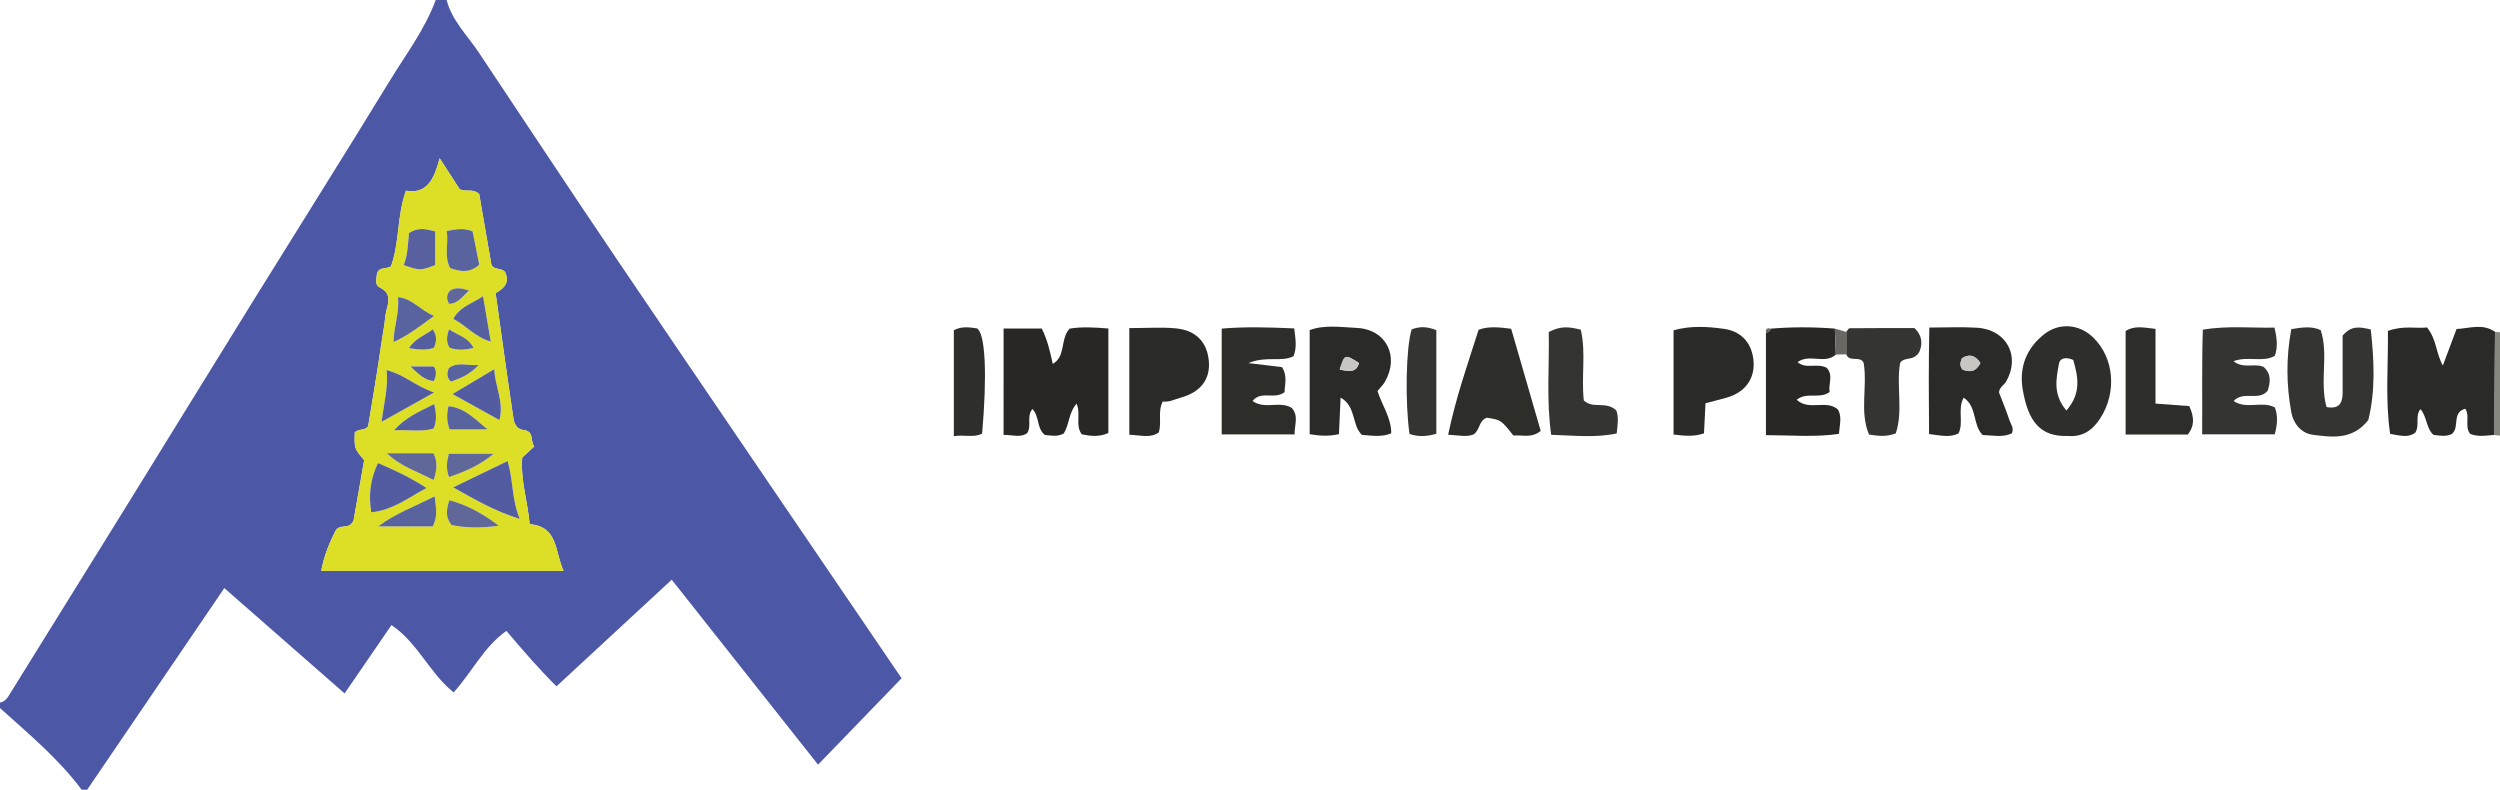 <?xml version="1.0" encoding="iso-8859-1"?>
<!-- Generator: Adobe Illustrator 27.0.0, SVG Export Plug-In . SVG Version: 6.00 Build 0)  -->
<svg version="1.1" id="Layer_1" xmlns="http://www.w3.org/2000/svg" xmlns:xlink="http://www.w3.org/1999/xlink" x="0px" y="0px"
	 viewBox="0 0 459 145" style="enable-background:new 0 0 459 145;" xml:space="preserve">
<g>
	<path style="fill:#4C57A5;" d="M82,0c0.974,3.774,3.763,6.435,5.835,9.537c8.498,12.725,16.914,25.505,25.492,38.176
		c17.248,25.478,34.583,50.897,52.204,76.815c-5.04,5.212-9.966,10.306-15.336,15.86c-9.203-11.63-18.244-23.056-26.868-33.954
		c-7.031,6.506-13.827,12.794-21.156,19.575c-2.937-2.886-5.984-6.387-9.194-10.178c-4.114,2.883-6.258,7.495-9.69,11.296
		c-4.404-3.513-6.542-9.081-11.412-12.366c-2.88,4.201-5.638,8.223-8.607,12.552c-7.376-6.459-14.564-12.754-22.083-19.338
		C32.787,120.322,24.393,132.661,16,145c-0.333,0-0.667,0-1,0c-4.274-5.726-9.738-10.262-15-15c0-0.333,0-0.667,0-1
		c1.089-0.216,1.501-1.096,2.023-1.938c6.914-11.169,13.868-22.312,20.782-33.48c7.861-12.697,15.675-25.424,23.542-38.117
		c8.393-13.542,16.895-27.018,25.202-40.613C74.516,9.996,78,5.413,80,0C80.667,0,81.333,0,82,0z M65.135,79.417
		c-0.079,2.946-0.079,2.946,1.726,5.068c-0.685,3.892-1.371,7.783-1.955,11.101c-0.857,1.724-2.182,0.554-3.204,1.676
		c-1.079,2.075-2.177,4.568-2.723,7.547c14.909,0,29.524,0,44.494,0c-1.628-3.49-0.951-8.156-6.226-8.568
		c-0.359-4.223-1.7-8.051-1.368-12.234c0.61-0.567,1.305-1.212,2.212-2.053c-0.807-0.918,0.097-2.727-1.94-3.002
		c-1.783-0.241-1.833-1.804-2.016-3.025c-1.104-7.368-2.106-14.751-3.141-22.116c1.646-0.885,2.63-1.999,1.724-3.884
		c-0.692-0.785-2.043-0.323-2.492-1.315c-0.777-4.487-1.534-8.862-2.246-12.979c-1.217-1.137-2.549-0.274-3.607-0.932
		c-1.058-1.637-2.138-3.308-3.653-5.653c-1.02,3.867-2.335,6.64-6.194,5.969c-1.667,4.675-1.149,9.46-2.74,13.874
		c-0.807,0.595-2.426-0.03-2.606,1.598c-0.09,0.81-0.347,1.872,0.5,2.268c2.75,1.286,1.224,3.578,1.074,5.248
		c-0.174,1.942-0.589,3.913-0.866,5.884c-0.667,4.747-1.502,9.471-2.281,14.276C67.147,79.17,65.778,78.633,65.135,79.417z"/>
	<path style="fill:#868880;" d="M459,80c-0.366-0.047-0.731-0.093-1.097-0.14c0.059-6.312,0.118-12.625,0.177-18.937
		c0.307,0.018,0.614,0.043,0.92,0.077C459,67.333,459,73.667,459,80z"/>
	<path style="fill:#282725;" d="M184.259,60.316c2.581,0,4.7,0,7.005,0c1.033,2.028,1.535,4.247,2.025,6.501
		c2.478-1.461,1.308-4.562,3.093-6.482c2.161-0.361,4.454-0.24,7.114-0.022c0,6.428,0,12.785,0,19.181
		c-1.7,0.782-3.29,0.571-4.886,0.245c-1.245-1.683-0.107-3.654-0.947-5.621c-1.491,1.653-1.32,3.894-2.379,5.484
		c-1.155,0.616-2.305,0.374-3.448,0.253c-1.523-1.175-0.953-3.414-2.289-4.768c-1.126,1.384-0.079,3.024-0.946,4.424
		c-1.282,0.922-2.697,0.299-4.343,0.341C184.259,73.32,184.259,67.078,184.259,60.316z"/>
	<path style="fill:#2A2A28;" d="M458.08,60.923c-0.059,6.312-0.118,12.625-0.177,18.937c-1.47,0.106-2.95,0.396-4.371-0.197
		c-1.115-1.383,0.023-3.234-0.907-4.622c-2.576,0.73-0.934,3.445-2.486,4.648c-1.034,0.509-2.181,0.311-3.358,0.149
		c-1.375-1.249-1.163-3.333-2.391-4.725c-1.029,1.278-0.086,2.916-0.934,4.308c-1.252,0.99-2.697,0.573-4.626,0.238
		c-0.927-6.305-0.329-12.651-0.408-18.908c2.894-1.026,5.161-0.404,7.194-0.63c1.766,2.218,1.614,4.725,2.892,6.99
		c0.869-2.32,1.651-4.406,2.513-6.705C453.426,60.291,455.799,59.327,458.08,60.923z"/>
	<path style="fill:#2A2A28;" d="M360.525,73.008c-1.17,2.18,0.043,4.434-0.924,6.543c-1.489,0.81-3.111,0.437-5.426,0.142
		c-0.055-6.322-0.092-12.693,0.049-19.552c3.191,0,5.989-0.144,8.767,0.031c5.422,0.342,8.008,5.224,5.337,9.873
		c-0.402,0.699-1.298,1.082-1.301,2.036c0.647,1.691,1.344,3.362,1.911,5.077c0.244,0.738,0.881,1.437,0.435,2.404
		c-1.69,0.805-3.509,0.364-5.353,0.304C362.142,78.028,363.05,74.693,360.525,73.008z M363.602,66.64
		c-1.043-1.534-2.147-1.652-3.396-0.859c-0.272,0.709-0.474,1.32,0.112,2.079C361.476,68.276,362.667,68.479,363.602,66.64z"/>
	<path style="fill:#2A2A28;" d="M255.43,79.56c-1.834,0.757-3.642,0.399-5.39,0.287c-1.908-1.864-1.013-5.234-3.905-6.845
		c-0.108,2.362-0.203,4.46-0.305,6.705c-1.882,0.428-3.467,0.323-5.376,0.015c0-6.349,0-12.593,0-19.114
		c2.754-1.023,5.766-0.54,8.659-0.401c5.399,0.26,7.871,5.216,5.142,9.911c-0.328,0.565-0.826,1.031-1.348,1.669
		C253.684,74.331,255.445,76.655,255.43,79.56z M245.966,67.848c1.767,0.368,3.069,0.592,3.552-1.199
		C246.89,64.996,246.89,64.996,245.966,67.848z"/>
	<path style="fill:#343532;" d="M420.68,60.425c2.267-0.359,3.722-0.555,5.397,0.176c1.509,4.491-0.243,9.421,1.078,14.135
		c2.409,0.443,2.96-0.832,2.954-2.739c-0.01-3.628-0.003-7.255-0.003-10.376c1.592-1.86,3.03-1.631,5.166-1.133
		c0.609,5.56,0.899,11.195-0.449,16.624c-2.853,3.669-6.602,3.191-10.2,2.713c-2.143-0.285-3.556-2.077-3.925-4.058
		C419.763,70.727,419.71,65.641,420.68,60.425z"/>
	<path style="fill:#343532;" d="M417.594,60.148c0.512,2.15,0.602,3.61,0.067,5.185c-2.235,1.276-4.863-0.016-7.589,0.976
		c1.826,1.475,3.846,0.307,5.518,1.053c1.451,1.265,1.273,2.831,0.747,4.393c-1.689,1.957-4.366-0.08-6.251,1.866
		c2.391,1.629,5.191-0.094,7.583,1.19c0.572,1.499,0.474,3.076-0.027,4.93c-4.266,0-8.513,0-13.325,0
		c0.055-6.412-0.09-12.782,0.123-19.223C409.176,59.756,413.262,60.249,417.594,60.148z"/>
	<path style="fill:#2D2D2A;" d="M237.622,60.294c0.261,2.059,0.49,3.527-0.127,5.103c-2.238,1.153-4.854-0.122-8.299,1.265
		c2.757,0.333,4.502,0.544,6.196,0.749c1.045,1.695,0.461,3.263,0.456,4.596c-1.917,1.429-4.265-0.372-5.88,1.612
		c2.268,1.649,5.039-0.111,7.218,1.292c1.294,1.502,0.472,3.059,0.503,4.841c-4.6,0-8.839,0-13.383,0c0-6.334,0-12.572,0-19.419
		C228.561,59.963,232.927,60.092,237.622,60.294z"/>
	<path style="fill:#2E2E2C;" d="M379.646,80.04c-5.01,0.181-7.3-2.604-8.287-8.604c-0.655-3.982,0.67-7.491,3.94-10.065
		c2.747-2.163,6.394-1.915,8.964,0.547c3.932,3.766,4.412,10.126,1.352,14.877C384.12,79.118,382.247,80.266,379.646,80.04z
		 M379.387,75.375c2.809-3.191,2.133-6.28,1.257-9.293c-1.291-0.557-2.436-0.418-2.632,0.732
		C377.554,69.5,376.838,72.317,379.387,75.375z"/>
	<path style="fill:#282725;" d="M325.081,60.342c3.931-0.33,7.863-0.314,11.795-0.012c0.062,1.587,0.124,3.175,0.186,4.762
		c-2.039,1.872-4.866-0.234-7.022,1.4c1.573,1.359,3.594,0.087,5.35,1.045c1.256,1.355,0.275,3.015,0.525,4.438
		c-1.876,1.364-4.144-0.088-6.047,1.424c2.351,2.126,5.422-0.131,7.591,1.807c0.75,1.316,0.313,2.742,0.17,4.455
		c-4.399,0.637-8.655,0.245-13.403,0.231c0-6.362,0-12.594,0-18.826C324.663,61.005,324.996,60.82,325.081,60.342z"/>
	<path style="fill:#2D2D2A;" d="M277.452,60.362c1.827,6.316,3.639,12.582,5.424,18.753c-1.727,1.405-3.442,0.693-5.018,0.852
		c-2.268-2.869-2.268-2.869-4.851-3.275c-1.481,0.418-1.237,2.222-2.455,3.07c-1.311,0.527-2.726,0.147-4.672,0.051
		c1.407-6.798,3.586-12.946,5.595-19.275C273.378,59.853,275.31,60.09,277.452,60.362z"/>
	<path style="fill:#2A2A28;" d="M313.128,74.036c-0.088,1.791-0.176,3.574-0.272,5.521c-1.884,0.667-3.606,0.45-5.59,0.229
		c0-6.451,0-12.681,0-19.14c3.134-0.888,6.258-0.697,9.31-0.258c3.333,0.479,5.217,2.852,5.389,6.157
		c0.163,3.122-1.668,5.533-4.924,6.454C315.795,73.35,314.538,73.663,313.128,74.036z"/>
	<path style="fill:#2A2A28;" d="M207.341,60.238c3.238,0,5.901-0.199,8.523,0.047c3.741,0.351,5.788,2.553,6.081,6.035
		c0.28,3.338-1.547,5.708-5.177,6.691c-1.111,0.301-2.15,0.882-3.278,0.702c-0.987,1.871-0.136,3.77-0.744,5.682
		c-1.538,1.103-3.328,0.495-5.405,0.425C207.341,73.38,207.341,67.03,207.341,60.238z"/>
	<path style="fill:#343532;" d="M338.969,60.945c0.209-0.237,0.415-0.678,0.626-0.68c3.969-0.041,7.939-0.03,11.896-0.03
		c1.659,1.574,1.387,3.253,0.875,4.411c-1.051,1.749-2.65,0.759-3.494,1.96c-0.759,4.218,0.591,8.749-0.802,12.954
		c-1.686,0.674-3.141,0.489-4.912,0.23c-1.787-4.194-0.266-8.726-0.985-13.127c-0.539-1.448-2.639-0.058-3.203-1.609
		C338.968,63.684,338.969,62.315,338.969,60.945z"/>
	<path style="fill:#343532;" d="M296.765,75.367c0.457,1.323,0.234,2.63,0.059,4.217c-3.833,0.82-7.725,0.379-12.025,0.245
		c-0.919-6.492-0.311-12.821-0.45-18.864c2.224-1.19,3.807-0.963,5.887-0.434c0.984,4.223,0.062,8.7,0.554,12.996
		C292.476,75.147,294.863,73.55,296.765,75.367z"/>
	<path style="fill:#2D2D2A;" d="M401.948,74.558c0.987,2.141,0.933,3.678-0.259,5.222c-3.677,0-7.421,0-11.423,0
		c0-6.425,0-12.641,0-19.006c1.608-1.053,3.336-0.63,5.486-0.394c0,4.562,0,8.964,0,13.719
		C398.012,74.267,399.906,74.407,401.948,74.558z"/>
	<path style="fill:#2E2E2C;" d="M175.123,80.08c0-6.873,0-13.145,0-19.447c1.532-0.808,2.969-0.517,4.281-0.333
		c1.527,1.049,1.846,8.549,0.916,19.303C178.841,80.406,177.184,79.777,175.123,80.08z"/>
	<path style="fill:#343532;" d="M263.713,79.637c-1.8,0.532-3.373,0.575-4.931,0.037c-0.837-6.025-0.64-15.792,0.386-19.182
		c1.408-0.583,2.829-0.569,4.545,0.123C263.713,66.763,263.713,72.992,263.713,79.637z"/>
	<path style="fill:#6A6762;" d="M338.969,60.945c0,1.37,0,2.739-0.001,4.109c-0.635,0.013-1.271,0.026-1.906,0.038
		c-0.062-1.587-0.124-3.175-0.186-4.762C337.574,60.535,338.271,60.74,338.969,60.945z"/>
	<path style="fill:#6A6762;" d="M325.081,60.342c-0.086,0.477-0.418,0.663-0.856,0.725
		C324.173,60.427,324.416,60.135,325.081,60.342z"/>
	<path style="fill:#DDDE26;" d="M65.135,79.417c0.642-0.784,2.011-0.247,2.474-1.251c0.779-4.806,1.613-9.529,2.281-14.276
		c0.277-1.971,0.692-3.942,0.866-5.884c0.15-1.67,1.676-3.962-1.074-5.248c-0.847-0.396-0.59-1.458-0.5-2.268
		c0.18-1.628,1.799-1.003,2.606-1.598c1.591-4.414,1.073-9.199,2.74-13.874c3.859,0.67,5.174-2.103,6.194-5.969
		c1.515,2.345,2.595,4.016,3.653,5.653c1.059,0.658,2.39-0.205,3.607,0.932c0.713,4.117,1.47,8.492,2.246,12.979
		c0.448,0.991,1.799,0.53,2.492,1.315c0.906,1.885-0.078,2.999-1.724,3.884c1.034,7.365,2.037,14.748,3.141,22.116
		c0.183,1.221,0.233,2.785,2.016,3.025c2.037,0.275,1.133,2.084,1.94,3.002c-0.906,0.841-1.601,1.487-2.212,2.053
		c-0.332,4.183,1.009,8.01,1.368,12.234c5.275,0.412,4.599,5.078,6.226,8.568c-14.97,0-29.585,0-44.494,0
		c0.546-2.979,1.644-5.472,2.723-7.547c1.021-1.122,2.347,0.048,3.204-1.676c0.584-3.318,1.27-7.209,1.954-11.102
		C65.056,82.363,65.056,82.363,65.135,79.417z M93.187,84.652c-3.564,1.724-6.647,3.215-9.98,4.827
		c3.87,2.154,7.406,4.285,12.228,5.798C93.89,91.527,94.285,88.314,93.187,84.652z M78.3,89.593
		c-2.986-1.94-5.894-3.291-8.905-4.578c-1.408,2.973-1.756,5.806-1.231,9.044C72.115,93.651,74.942,91.401,78.3,89.593z
		 M90.749,67.78c-2.713,1.616-5.056,3.011-7.67,4.568c3.081,1.708,5.766,3.197,8.623,4.782
		C92.564,73.714,90.882,71.042,90.749,67.78z M79.705,72.057c-3.469-1.171-5.398-3.267-8.72-4.103
		c0.332,3.215-0.495,6.019-0.927,9.491C73.251,75.661,75.924,74.168,79.705,72.057z M82.021,42.411
		c0.371,2.451-0.538,4.707,0.633,6.804c1.993,0.732,3.682,0.891,5.339-0.623c-0.416-2.068-0.827-4.109-1.23-6.112
		C85.349,41.885,84.073,41.993,82.021,42.411z M79.905,42.478c-1.473-0.328-2.942-0.903-4.807,0.317
		c-0.207,1.867-0.199,3.965-0.977,5.877c3.01,1.028,3.01,1.028,5.784-0.008C79.905,46.757,79.905,44.798,79.905,42.478z
		 M79.789,91.116c-3.671,1.912-7.204,3.145-10.356,5.535c3.578,0,6.833,0,10.01,0C80.408,94.86,80.058,93.253,79.789,91.116z
		 M79.694,58.008c-2.699-1.147-3.901-3.148-6.649-3.46c0.365,2.78-0.747,5.362-0.797,8.252
		C74.853,61.632,76.902,60.036,79.694,58.008z M82.508,91.838c-0.527,1.613-0.824,2.985,0.38,4.551
		c2.739,0.579,5.668,0.565,8.675,0.132C88.809,94.417,85.938,92.756,82.508,91.838z M90.102,62.717
		c-0.514-3.025-0.944-5.553-1.416-8.33c-2.003,1.351-4.293,1.933-5.454,4.168C85.552,59.707,87.096,61.828,90.102,62.717z
		 M71.024,83.217c2.735,2.575,5.758,3.38,8.576,4.921c0.669-1.842,0.755-3.356-0.011-4.921
		C76.816,83.217,74.237,83.217,71.024,83.217z M82.439,87.583c3.109-1.04,5.746-2.222,8.202-4.283c-2.923,0-5.518,0-8.238,0
		C82.026,84.781,81.844,86.039,82.439,87.583z M82.534,78.833c2.465,0,4.721,0,6.978,0c-2.204-1.767-4.122-3.971-7.167-4.25
		C81.995,76.047,81.991,77.186,82.534,78.833z M79.724,74.174c-2.687,1.379-5.172,2.378-7.375,4.813
		c2.817-0.101,5.096,0.344,7.249-0.296C80.239,77.221,80.102,75.944,79.724,74.174z M79.456,60.469
		c-1.412,1.106-3.235,1.64-4.367,3.466c1.781,0.239,3.208,0.434,4.585-0.096C80.174,62.689,80.262,61.651,79.456,60.469z
		 M86.936,63.87c-0.966-1.964-2.96-2.338-4.505-3.41c-0.385,1.226-0.599,2.299,0.122,3.368C83.951,64.382,85.355,64.26,86.936,63.87
		z M82.771,70.06c1.734-0.572,3.468-1.285,5.091-3.045c-2.049,0.166-3.837-0.645-5.445,0.556
		C82.064,68.433,81.931,69.206,82.771,70.06z M79.629,67.287c-1.411,0-2.835,0-4.259,0c1.36,1.256,2.526,2.577,4.295,2.658
		C80.128,68.846,80.201,68.087,79.629,67.287z M86.091,53.319c-1.438-0.432-2.553-0.632-3.549,0.112
		c-0.605,0.818-0.586,1.576-0.052,2.363C83.957,55.742,84.764,54.673,86.091,53.319z"/>
	<path style="fill:#C8C6C2;" d="M363.602,66.64c-0.935,1.839-2.126,1.636-3.284,1.219c-0.586-0.759-0.385-1.369-0.112-2.079
		C361.455,64.988,362.559,65.106,363.602,66.64z"/>
	<path style="fill:#C8C6C2;" d="M245.966,67.848c0.924-2.852,0.924-2.852,3.552-1.2C249.035,68.439,247.733,68.216,245.966,67.848z"
		/>
	<path style="fill:#535CA0;" d="M93.187,84.652c1.098,3.661,0.703,6.874,2.247,10.625c-4.822-1.514-8.357-3.644-12.228-5.798
		C86.54,87.867,89.623,86.376,93.187,84.652z"/>
	<path style="fill:#535CA0;" d="M78.3,89.593c-3.358,1.808-6.184,4.058-10.136,4.466c-0.525-3.238-0.177-6.071,1.231-9.044
		C72.406,86.302,75.313,87.653,78.3,89.593z"/>
	<path style="fill:#535CA0;" d="M90.749,67.78c0.133,3.262,1.815,5.934,0.953,9.35c-2.857-1.584-5.542-3.073-8.623-4.782
		C85.693,70.791,88.036,69.396,90.749,67.78z"/>
	<path style="fill:#535CA0;" d="M79.705,72.057c-3.78,2.111-6.454,3.604-9.647,5.388c0.432-3.472,1.259-6.276,0.927-9.491
		C74.307,68.79,76.236,70.886,79.705,72.057z"/>
	<path style="fill:#59639E;" d="M82.021,42.411c2.052-0.418,3.327-0.526,4.743,0.068c0.403,2.003,0.814,4.044,1.23,6.112
		c-1.657,1.514-3.345,1.356-5.339,0.623C81.483,47.118,82.392,44.861,82.021,42.411z"/>
	<path style="fill:#58609F;" d="M79.905,42.478c0,2.32,0,4.279,0,6.186C77.13,49.7,77.13,49.7,74.12,48.673
		c0.778-1.912,0.77-4.01,0.977-5.877C76.962,41.575,78.431,42.151,79.905,42.478z"/>
	<path style="fill:#59639E;" d="M79.789,91.116c0.269,2.137,0.619,3.744-0.345,5.535c-3.177,0-6.432,0-10.01,0
		C72.585,94.26,76.118,93.028,79.789,91.116z"/>
	<path style="fill:#59639E;" d="M79.694,58.008c-2.791,2.028-4.841,3.624-7.447,4.792c0.05-2.889,1.162-5.472,0.797-8.252
		C75.792,54.86,76.994,56.861,79.694,58.008z"/>
	<path style="fill:#60689A;" d="M82.508,91.838c3.43,0.917,6.301,2.579,9.055,4.684c-3.007,0.433-5.936,0.447-8.675-0.132
		C81.684,94.823,81.981,93.452,82.508,91.838z"/>
	<path style="fill:#555F9F;" d="M90.102,62.717c-3.006-0.889-4.551-3.01-6.871-4.162c1.161-2.235,3.452-2.816,5.454-4.168
		C89.158,57.164,89.588,59.692,90.102,62.717z"/>
	<path style="fill:#60689A;" d="M71.024,83.217c3.213,0,5.792,0,8.565,0c0.766,1.566,0.68,3.08,0.011,4.921
		C76.781,86.597,73.759,85.793,71.024,83.217z"/>
	<path style="fill:#60689A;" d="M82.439,87.583c-0.594-1.544-0.413-2.801-0.036-4.283c2.719,0,5.315,0,8.238,0
		C88.185,85.36,85.548,86.542,82.439,87.583z"/>
	<path style="fill:#59639E;" d="M82.534,78.833c-0.543-1.647-0.539-2.786-0.19-4.25c3.045,0.278,4.963,2.483,7.167,4.25
		C87.255,78.833,84.999,78.833,82.534,78.833z"/>
	<path style="fill:#555F9F;" d="M79.724,74.174c0.379,1.77,0.516,3.047-0.126,4.517c-2.153,0.64-4.432,0.195-7.249,0.296
		C74.551,76.551,77.037,75.553,79.724,74.174z"/>
	<path style="fill:#555F9F;" d="M79.456,60.469c0.806,1.182,0.717,2.22,0.217,3.37c-1.376,0.53-2.803,0.336-4.585,0.096
		C76.222,62.109,78.044,61.575,79.456,60.469z"/>
	<path style="fill:#59639E;" d="M86.936,63.87c-1.581,0.389-2.985,0.511-4.383-0.041c-0.721-1.07-0.507-2.142-0.122-3.368
		C83.976,61.532,85.97,61.906,86.936,63.87z"/>
	<path style="fill:#59639E;" d="M82.771,70.06c-0.84-0.855-0.707-1.627-0.354-2.489c1.607-1.2,3.396-0.39,5.445-0.556
		C86.239,68.776,84.505,69.488,82.771,70.06z"/>
	<path style="fill:#555F9F;" d="M79.629,67.287c0.572,0.8,0.499,1.559,0.036,2.658c-1.769-0.081-2.935-1.403-4.295-2.658
		C76.794,67.287,78.218,67.287,79.629,67.287z"/>
	<path style="fill:#60689A;" d="M86.091,53.319c-1.328,1.354-2.134,2.423-3.602,2.474c-0.534-0.787-0.553-1.545,0.052-2.363
		C83.538,52.687,84.654,52.887,86.091,53.319z"/>
</g>
</svg>
